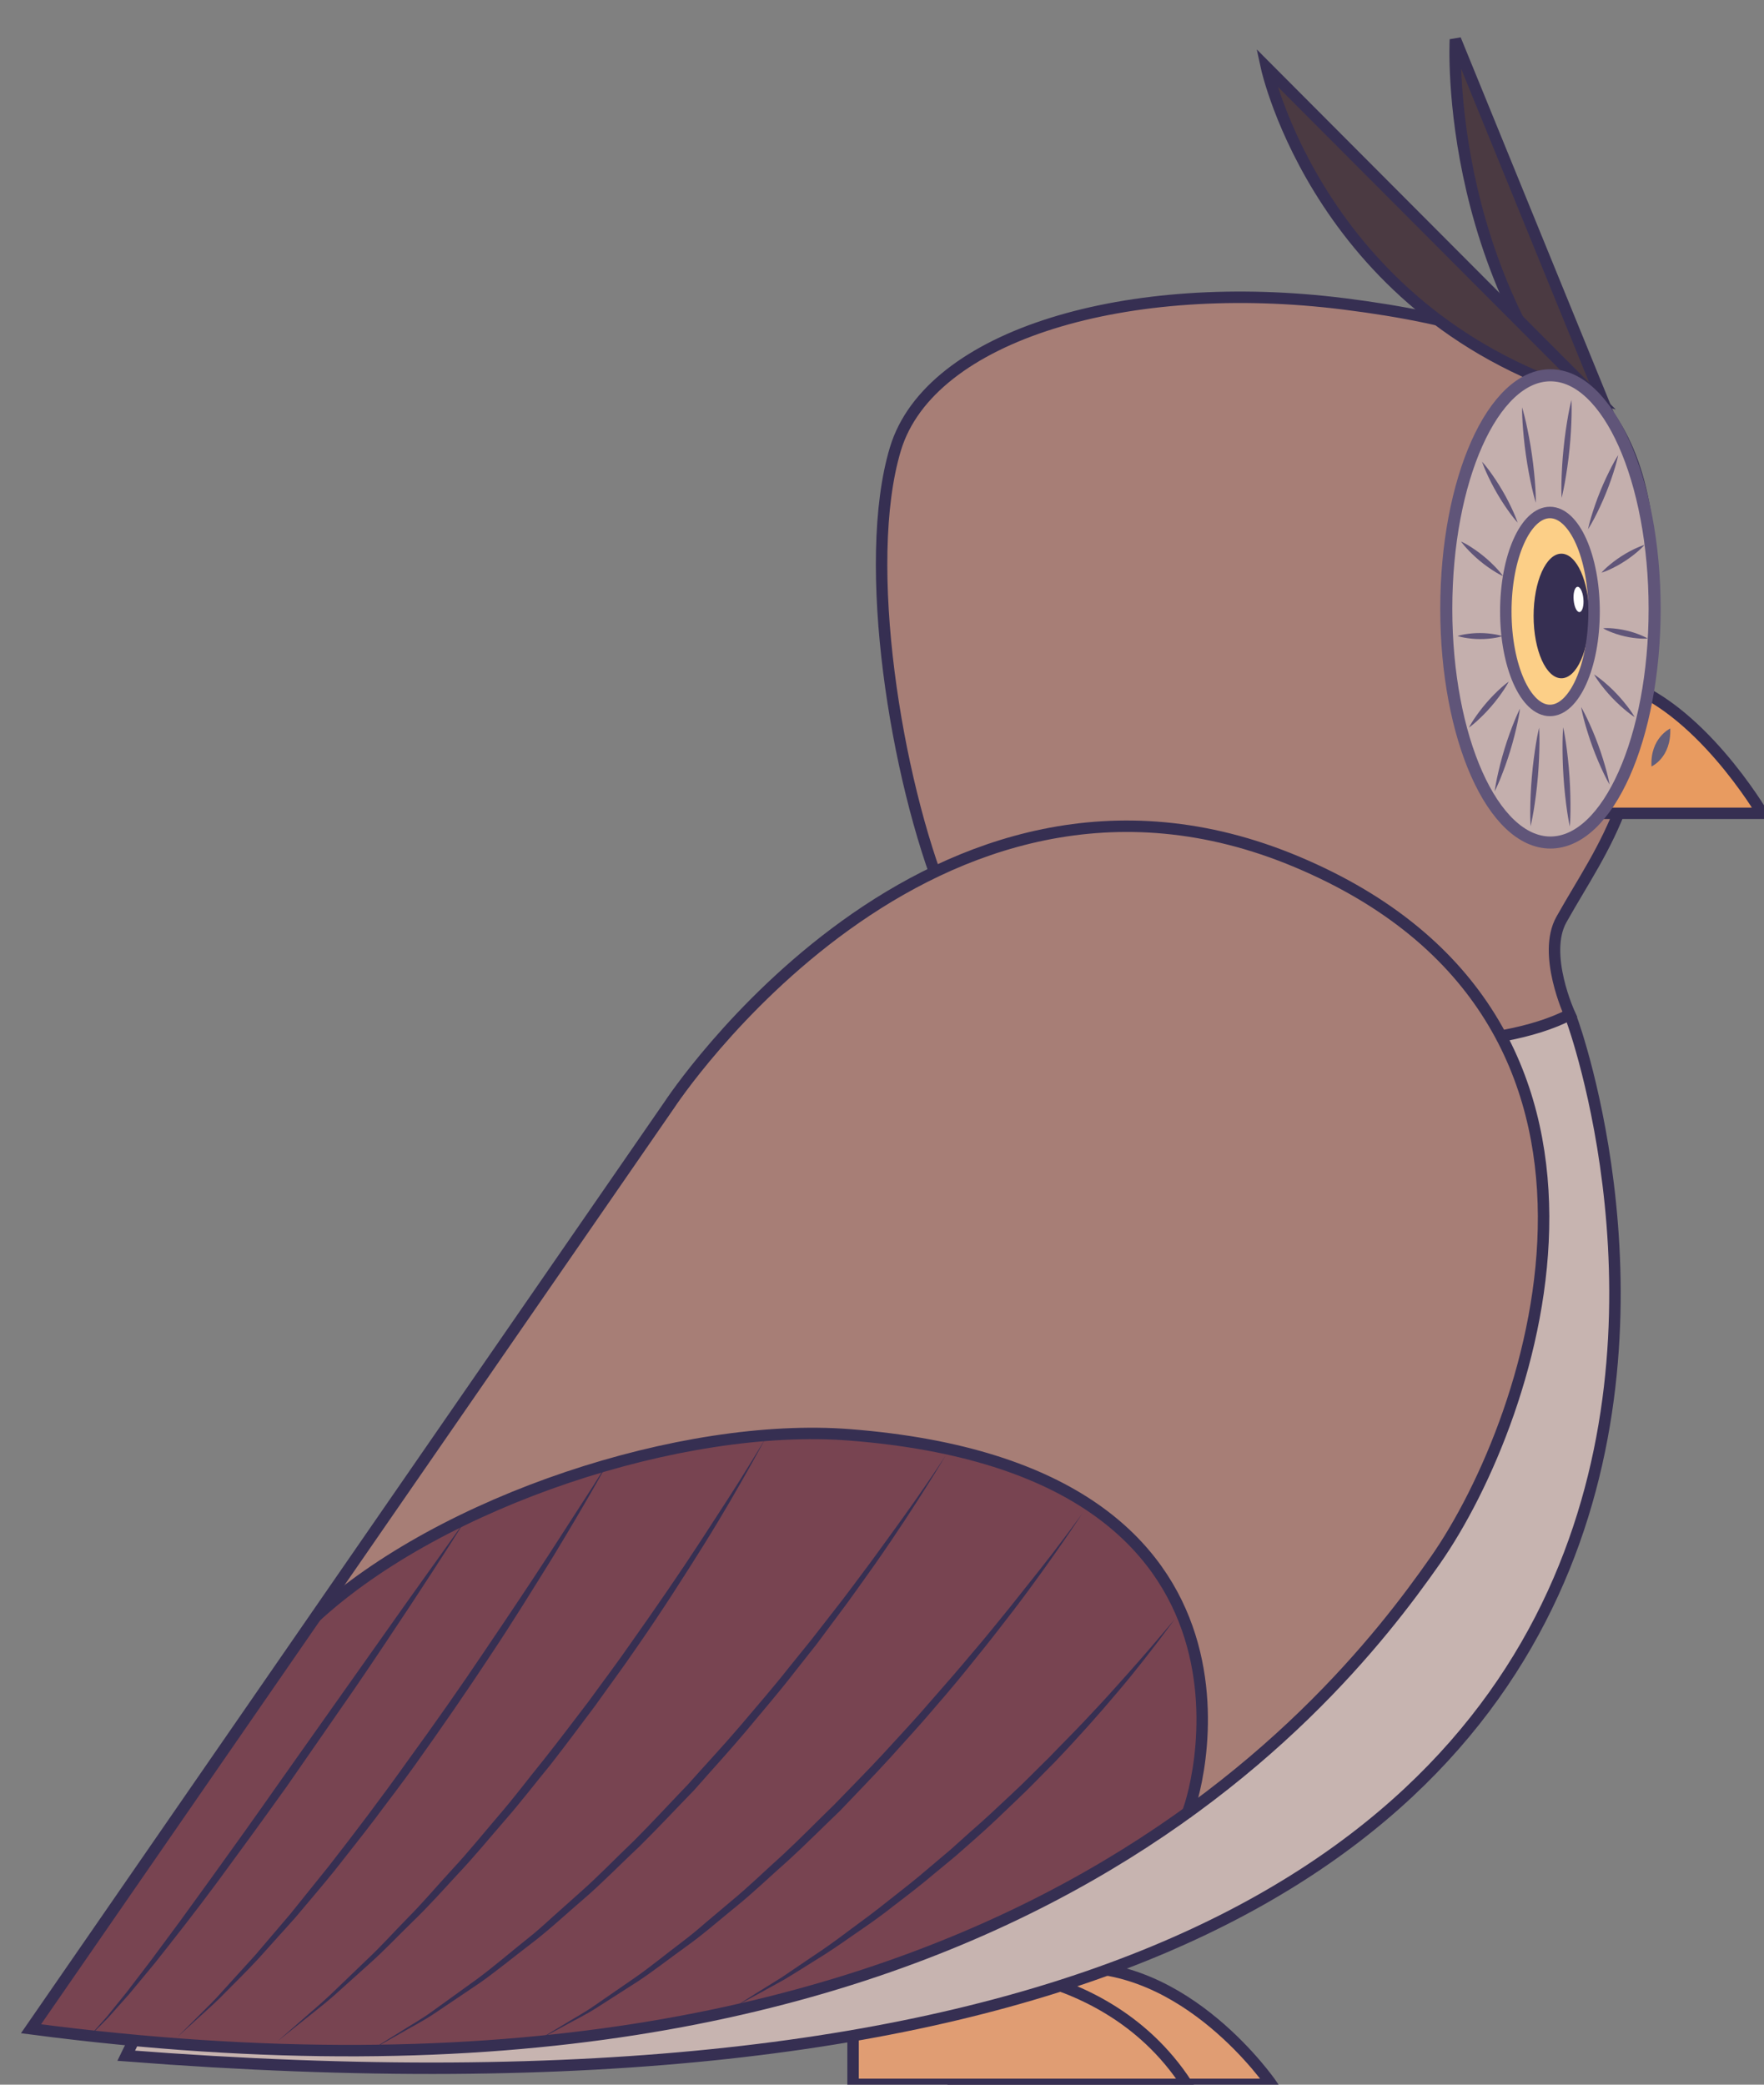 <svg version="1.1" width="77" height="91" viewBox="-1 -1 77 91" xmlns="http://www.w3.org/2000/svg" xmlns:xlink="http://www.w3.org/1999/xlink">
  <rect x="-1" y="-1" width="77" height="91" fill="#808080" stroke="none"/>
  <!-- Exported by Scratch - http://scratch.mit.edu/ -->
  <g id="ID0.21794056752696633" transform="matrix(1, 0, 0, 1, -0.8, 0.05)">
    <g id="Page-1">
      <g id="owl-b-[animals,bird,robert-hunter]">
        <g id="Group-308">
          <g id="Group-9">
            <path id="Fill-218" fill="#E09D73" stroke="none" stroke-width="1" d="M 14.542 5.586 L 0.650 5.586 C 0.650 5.586 4.373 0.137 9.581 0.498 C 14.549 0.843 14.542 1.200 14.542 1.200 L 14.542 5.586 Z " transform="matrix(-1, 0, 0, 1, 55.95, 84.35)"/>
            <path id="Stroke-220" fill="none" stroke="#362F52" stroke-width="0.5" d="M 14.542 5.586 L 0.650 5.586 C 0.650 5.586 4.373 0.137 9.581 0.498 C 14.549 0.843 14.542 1.200 14.542 1.200 L 14.542 5.586 Z " transform="matrix(-1, 0, 0, 1, 55.95, 84.35)"/>
          </g>
          <g id="Group-8">
            <path id="Fill-222" fill="#E09D73" stroke="none" stroke-width="1" d="M 14.913 5.586 L 1.021 5.586 C 1.021 5.586 4.744 0.137 9.952 0.498 C 14.920 0.843 14.913 1.200 14.913 1.200 L 14.913 5.586 Z " transform="matrix(-1, 0, 0, 1, 51.95, 84.35)"/>
            <path id="Stroke-224" fill="none" stroke="#362F52" stroke-width="0.5" d="M 14.913 5.586 L 0.343 5.586 C 4.211 -0.363 11.903 0.568 9.952 0.498 C 4.976 0.321 14.913 1.200 14.913 1.200 L 14.913 5.586 Z " transform="matrix(-1, 0, 0, 1, 51.95, 84.35)"/>
          </g>
          <g id="Group-7">
            <path id="Fill-226" fill="#C7B4B0" stroke="none" stroke-width="1" d="M 2.508 7.199 C 2.508 7.199 -16.255 58.716 65.642 52.336 C 65.642 52.336 40.614 0.253 19.038 0.253 C 4.667 0.209 2.508 7.199 2.508 7.199 " transform="matrix(-1, 0, 0, 1, 70.95, 36.35)"/>
            <path id="Stroke-228" fill="none" stroke="#362F52" stroke-width="0.5" d="M 2.508 7.199 C 2.508 7.199 -16.255 58.716 65.642 52.336 C 65.642 52.336 40.614 0.253 19.038 0.253 C 4.667 0.209 2.508 7.199 2.508 7.199 Z " transform="matrix(-1, 0, 0, 1, 70.95, 36.35)"/>
          </g>
          <g id="Group-6">
            <path id="Fill-230" fill="#A77E76" stroke="none" stroke-width="1" d="M 3.626 31.886 C 3.626 31.886 4.842 29.255 3.994 27.742 C 2.115 24.386 0.065 22.193 0.065 13.766 C 0.065 5.340 3.028 2.182 13.475 0.866 C 22.868 -0.317 31.557 2.196 33.064 7.196 C 34.571 12.196 33.032 21.623 30.935 26.787 C 28.839 31.952 9.842 35.110 3.626 31.886 " transform="matrix(-1, 0, 0, 1, 71.95, 11.35)"/>
            <path id="Stroke-232" fill="none" stroke="#362F52" stroke-width="0.5" d="M 3.626 31.886 C 3.626 31.886 4.842 29.255 3.994 27.742 C 2.115 24.386 0.065 22.193 0.065 13.766 C 0.065 5.340 3.028 2.182 13.475 0.866 C 22.868 -0.317 31.557 2.196 33.064 7.196 C 34.571 12.196 33.032 21.623 30.935 26.787 C 28.839 31.952 9.842 35.110 3.626 31.886 Z " transform="matrix(-1, 0, 0, 1, 71.95, 11.35)"/>
          </g>
          <g id="Group-5">
            <path id="Fill-234" fill="#4B3A42" stroke="none" stroke-width="1" d="M 8.621 0.325 C 8.621 0.325 9.293 11.577 0.911 19.219 L 8.621 0.325 " transform="matrix(-1, 0, 0, 1, 71.95, 0.35)"/>
            <path id="Stroke-236" fill="none" stroke="#362F52" stroke-width="0.5" d="M 0.911 19.219 L 8.621 0.325 C 8.621 0.325 9.249 11.577 0.911 19.219 Z " transform="matrix(-1, 0, 0, 1, 71.95, 0.35)"/>
          </g>
          <g id="Group-4">
            <path id="Fill-238" fill="#4B3A42" stroke="none" stroke-width="1" d="M 14.866 0.538 C 14.866 0.538 12.503 11.499 0.479 14.967 L 14.866 0.538 Z " transform="matrix(-1, 0, 0, 1, 69.95, 1.35)"/>
            <path id="Stroke-240" fill="none" stroke="#362F52" stroke-width="0.5" d="M 0.480 14.967 L 14.867 0.537 C 14.867 0.537 12.502 11.499 0.480 14.967 Z " transform="matrix(-1, 0, 0, 1, 69.95, 1.35)"/>
          </g>
          <g id="Group-3">
            <path id="Fill-242" fill="#E89B60" stroke="none" stroke-width="1" d="M 7.282 6.103 L 0.228 6.103 C 0.228 6.103 3.013 1.357 6.514 0.353 C 6.514 0.353 6.891 3.156 7.282 6.103 " transform="matrix(-1, 0, 0, 1, 76.95, 28.35)"/>
            <path id="Stroke-244" fill="none" stroke="#362F52" stroke-width="0.5" d="M 7.282 6.103 L 0.228 6.103 C 0.228 6.103 3.013 1.357 6.514 0.353 C 6.514 0.353 6.891 3.156 7.282 6.103 Z " transform="matrix(-1, 0, 0, 1, 76.95, 28.35)"/>
            <path id="Fill-246" fill="#615D7A" stroke="none" stroke-width="1" d="M 5.061 4.058 C 5.061 4.058 4.192 3.679 4.242 2.398 C 4.242 2.398 5.130 2.816 5.061 4.058 " transform="matrix(-1, 0, 0, 1, 76.95, 28.35)"/>
          </g>
          <g id="Group-2">
            <path id="Fill-248" fill="#C4AFAD" stroke="none" stroke-width="1" d="M 9.993 11.149 C 9.993 5.523 7.959 0.961 5.450 0.961 C 2.941 0.961 0.907 5.523 0.907 11.149 C 0.907 16.775 2.941 21.336 5.450 21.336 C 7.959 21.336 9.993 16.775 9.993 11.149 " transform="matrix(-1, 0, 0, 1, 72.95, 14.35)"/>
            <path id="Fill-250" fill="#FCCF87" stroke="none" stroke-width="1" d="M 7.420 11.379 C 7.420 8.993 6.558 7.058 5.494 7.058 C 4.430 7.058 3.567 8.993 3.567 11.379 C 3.567 13.765 4.430 15.699 5.494 15.699 C 6.558 15.699 7.420 13.765 7.420 11.379 " transform="matrix(-1, 0, 0, 1, 72.95, 14.35)"/>
            <path id="Fill-252" fill="#362F52" stroke="none" stroke-width="1" d="M 3.782 11.489 C 3.782 9.986 4.325 8.769 4.994 8.769 C 5.664 8.769 6.207 9.986 6.207 11.489 C 6.207 12.991 5.664 14.208 4.994 14.208 C 4.325 14.208 3.782 12.991 3.782 11.489 " transform="matrix(-1, 0, 0, 1, 72.95, 14.35)"/>
            <path id="Stroke-254" fill="none" stroke="#605579" stroke-width="0.5" d="M 7.420 11.291 C 7.420 8.905 6.558 6.971 5.494 6.971 C 4.430 6.971 3.567 8.905 3.567 11.291 C 3.567 13.678 4.430 15.612 5.494 15.612 C 6.558 15.612 7.420 13.678 7.420 11.291 Z " transform="matrix(-1, 0, 0, 1, 72.95, 14.35)"/>
            <path id="Stroke-256" fill="none" stroke="#605579" stroke-width="0.526" d="M 10.019 11.180 C 10.019 5.548 7.983 0.982 5.473 0.982 C 2.960 0.982 0.924 5.548 0.924 11.180 C 0.924 16.812 2.960 21.378 5.473 21.378 C 7.983 21.378 10.019 16.812 10.019 11.180 Z " transform="matrix(-1, 0, 0, 1, 72.95, 14.35)"/>
            <path id="Fill-258" fill="#605579" stroke="none" stroke-width="1" d="M 4.985 6.335 C 4.985 6.335 4.917 6.072 4.845 5.674 C 4.774 5.276 4.692 4.745 4.640 4.209 C 4.584 3.675 4.558 3.138 4.549 2.734 C 4.540 2.330 4.555 2.058 4.555 2.058 C 4.555 2.058 4.624 2.322 4.696 2.719 C 4.767 3.117 4.848 3.648 4.900 4.183 C 4.956 4.718 4.982 5.255 4.991 5.659 C 5 6.063 4.985 6.335 4.985 6.335 " transform="matrix(-1, 0, 0, 1, 72.95, 14.35)"/>
            <path id="Fill-260" fill="#605579" stroke="none" stroke-width="1" d="M 6.339 20.666 C 6.339 20.666 6.274 20.401 6.207 20 C 6.141 19.600 6.067 19.064 6.022 18.526 C 5.974 17.988 5.955 17.448 5.951 17.042 C 5.948 16.635 5.966 16.363 5.966 16.363 C 5.966 16.363 6.032 16.628 6.098 17.029 C 6.164 17.430 6.238 17.965 6.283 18.503 C 6.331 19.041 6.350 19.581 6.354 19.988 C 6.357 20.394 6.339 20.666 6.339 20.666 " transform="matrix(-1, 0, 0, 1, 72.95, 14.35)"/>
            <path id="Fill-262" fill="#605579" stroke="none" stroke-width="1" d="M 2.891 18.849 C 2.891 18.849 2.929 18.622 3.016 18.294 C 3.104 17.966 3.233 17.533 3.389 17.111 C 3.543 16.687 3.724 16.273 3.870 15.967 C 4.016 15.661 4.133 15.464 4.133 15.464 C 4.133 15.464 4.095 15.690 4.008 16.019 C 3.921 16.346 3.791 16.779 3.635 17.202 C 3.481 17.625 3.299 18.039 3.154 18.345 C 3.008 18.651 2.891 18.849 2.891 18.849 " transform="matrix(-1, 0, 0, 1, 72.95, 14.35)"/>
            <path id="Fill-264" fill="#605579" stroke="none" stroke-width="1" d="M 1.797 15.902 C 1.797 15.902 1.877 15.756 2.020 15.560 C 2.164 15.364 2.365 15.112 2.587 14.881 C 2.807 14.647 3.049 14.433 3.238 14.281 C 3.426 14.128 3.567 14.041 3.567 14.041 C 3.567 14.041 3.487 14.187 3.344 14.383 C 3.201 14.579 2.999 14.831 2.777 15.062 C 2.556 15.296 2.315 15.509 2.127 15.662 C 1.938 15.814 1.797 15.902 1.797 15.902 " transform="matrix(-1, 0, 0, 1, 72.95, 14.35)"/>
            <path id="Fill-266" fill="#605579" stroke="none" stroke-width="1" d="M 1.228 12.473 C 1.228 12.473 1.340 12.404 1.515 12.331 C 1.691 12.259 1.928 12.175 2.171 12.121 C 2.414 12.064 2.663 12.034 2.852 12.023 C 3.041 12.012 3.172 12.026 3.172 12.026 C 3.172 12.026 3.061 12.095 2.885 12.168 C 2.710 12.241 2.473 12.323 2.230 12.377 C 1.987 12.435 1.737 12.463 1.548 12.475 C 1.359 12.486 1.228 12.473 1.228 12.473 " transform="matrix(-1, 0, 0, 1, 72.95, 14.35)"/>
            <path id="Fill-268" fill="#605579" stroke="none" stroke-width="1" d="M 1.367 8.386 C 1.367 8.386 1.507 8.427 1.701 8.514 C 1.893 8.601 2.143 8.729 2.377 8.882 C 2.613 9.033 2.833 9.207 2.992 9.347 C 3.151 9.488 3.245 9.599 3.245 9.599 C 3.245 9.599 3.105 9.559 2.912 9.472 C 2.719 9.385 2.470 9.256 2.236 9.103 C 2 8.953 1.780 8.778 1.621 8.638 C 1.462 8.497 1.367 8.386 1.367 8.386 " transform="matrix(-1, 0, 0, 1, 72.95, 14.35)"/>
            <path id="Fill-270" fill="#605579" stroke="none" stroke-width="1" d="M 2.514 4.465 C 2.514 4.465 2.635 4.651 2.787 4.942 C 2.939 5.235 3.130 5.629 3.294 6.034 C 3.460 6.438 3.599 6.853 3.694 7.169 C 3.788 7.485 3.831 7.703 3.831 7.703 C 3.831 7.703 3.710 7.517 3.557 7.225 C 3.404 6.933 3.214 6.539 3.051 6.133 C 2.885 5.729 2.746 5.313 2.652 4.999 C 2.557 4.683 2.514 4.465 2.514 4.465 " transform="matrix(-1, 0, 0, 1, 72.95, 14.35)"/>
            <path id="Fill-272" fill="#605579" stroke="none" stroke-width="1" d="M 6.710 2.379 C 6.710 2.379 6.714 2.646 6.689 3.041 C 6.664 3.437 6.616 3.962 6.540 4.484 C 6.466 5.005 6.364 5.523 6.277 5.909 C 6.189 6.295 6.110 6.550 6.110 6.550 C 6.110 6.550 6.106 6.283 6.131 5.888 C 6.156 5.492 6.204 4.967 6.281 4.446 C 6.354 3.924 6.457 3.407 6.544 3.020 C 6.632 2.634 6.710 2.379 6.710 2.379 " transform="matrix(-1, 0, 0, 1, 72.95, 14.35)"/>
            <path id="Fill-274" fill="#605579" stroke="none" stroke-width="1" d="M 8.457 4.753 C 8.457 4.753 8.396 4.940 8.278 5.206 C 8.159 5.471 7.989 5.818 7.794 6.150 C 7.601 6.484 7.383 6.803 7.211 7.036 C 7.038 7.270 6.904 7.415 6.904 7.415 C 6.904 7.415 6.965 7.227 7.083 6.962 C 7.202 6.696 7.372 6.349 7.568 6.017 C 7.761 5.684 7.979 5.365 8.151 5.131 C 8.324 4.898 8.457 4.753 8.457 4.753 " transform="matrix(-1, 0, 0, 1, 72.95, 14.35)"/>
            <path id="Fill-276" fill="#605579" stroke="none" stroke-width="1" d="M 9.375 8.237 C 9.375 8.237 9.287 8.364 9.135 8.530 C 8.982 8.696 8.771 8.907 8.540 9.095 C 8.312 9.285 8.066 9.452 7.874 9.570 C 7.682 9.687 7.540 9.749 7.540 9.749 C 7.540 9.749 7.628 9.621 7.780 9.455 C 7.932 9.289 8.144 9.079 8.374 8.891 C 8.603 8.701 8.850 8.534 9.041 8.416 C 9.233 8.299 9.375 8.237 9.375 8.237 " transform="matrix(-1, 0, 0, 1, 72.95, 14.35)"/>
            <path id="Fill-278" fill="#605579" stroke="none" stroke-width="1" d="M 9.524 12.363 C 9.524 12.363 9.402 12.405 9.218 12.437 C 9.035 12.469 8.791 12.498 8.547 12.497 C 8.303 12.499 8.058 12.473 7.875 12.442 C 7.691 12.411 7.569 12.368 7.569 12.368 C 7.569 12.368 7.691 12.326 7.874 12.294 C 8.057 12.262 8.301 12.233 8.546 12.234 C 8.790 12.232 9.035 12.259 9.218 12.290 C 9.402 12.321 9.524 12.363 9.524 12.363 " transform="matrix(-1, 0, 0, 1, 72.95, 14.35)"/>
            <path id="Fill-280" fill="#605579" stroke="none" stroke-width="1" d="M 9.030 16.361 C 9.030 16.361 8.889 16.263 8.703 16.096 C 8.517 15.928 8.278 15.695 8.062 15.443 C 7.844 15.193 7.647 14.924 7.508 14.715 C 7.369 14.506 7.292 14.353 7.292 14.353 C 7.292 14.353 7.432 14.451 7.619 14.618 C 7.806 14.785 8.043 15.019 8.260 15.271 C 8.478 15.521 8.674 15.791 8.814 15.999 C 8.953 16.208 9.030 16.361 9.030 16.361 " transform="matrix(-1, 0, 0, 1, 72.95, 14.35)"/>
            <path id="Fill-282" fill="#605579" stroke="none" stroke-width="1" d="M 4.626 20.682 C 4.626 20.682 4.602 20.408 4.598 20 C 4.594 19.592 4.603 19.048 4.640 18.506 C 4.675 17.964 4.738 17.424 4.797 17.020 C 4.856 16.615 4.916 16.347 4.916 16.347 C 4.916 16.347 4.940 16.621 4.944 17.030 C 4.948 17.438 4.939 17.982 4.901 18.523 C 4.867 19.065 4.802 19.605 4.745 20.010 C 4.685 20.414 4.626 20.682 4.626 20.682 " transform="matrix(-1, 0, 0, 1, 72.95, 14.35)"/>
            <path id="Fill-284" fill="#605579" stroke="none" stroke-width="1" d="M 7.907 19.146 C 7.907 19.146 7.798 18.932 7.663 18.603 C 7.530 18.273 7.365 17.830 7.228 17.377 C 7.089 16.926 6.977 16.466 6.903 16.118 C 6.829 15.770 6.801 15.531 6.801 15.531 C 6.801 15.531 6.910 15.745 7.044 16.074 C 7.178 16.404 7.342 16.847 7.479 17.300 C 7.618 17.752 7.730 18.212 7.804 18.560 C 7.877 18.907 7.907 19.146 7.907 19.146 " transform="matrix(-1, 0, 0, 1, 72.95, 14.35)"/>
            <path id="Fill-286" fill="#FFFFFF" stroke="none" stroke-width="1" d="M 4.034 10.734 C 4.062 10.430 4.179 10.198 4.296 10.216 C 4.414 10.234 4.487 10.495 4.458 10.800 C 4.431 11.104 4.313 11.335 4.196 11.317 C 4.078 11.299 4.006 11.038 4.034 10.734 " transform="matrix(-1, 0, 0, 1, 72.95, 14.35)"/>
          </g>
          <g id="Group">
            <path id="Fill-288" fill="#A77E76" stroke="none" stroke-width="1" d="M 66.796 53.159 L 38.929 12.825 C 38.929 12.825 27.567 -4.522 11.533 2.225 C -4.727 9.067 1.105 26.438 5.503 32.721 C 10.124 39.321 25.477 58.598 66.796 53.159 " transform="matrix(-1, 0, 0, 1, 67.95, 34.35)"/>
            <path id="Fill-290" fill="#784451" stroke="none" stroke-width="1" d="M 16.472 43.839 C 16.294 43.733 11.275 28.934 31.063 27.390 C 38.363 26.820 48.534 29.840 54.647 35.574 C 58.416 40.656 66.205 52.679 66.796 53.159 C 66.796 53.159 36.533 58.393 16.472 43.839 " transform="matrix(-1, 0, 0, 1, 67.95, 34.35)"/>
            <path id="Stroke-292" fill="none" stroke="#362F52" stroke-width="0.5" d="M 66.796 53.159 L 38.929 12.825 C 38.929 12.825 27.567 -4.522 11.533 2.225 C -4.727 9.067 1.105 26.437 5.503 32.720 C 10.124 39.321 25.477 58.597 66.796 53.159 Z " transform="matrix(-1, 0, 0, 1, 67.95, 34.35)"/>
            <path id="Stroke-294" fill="none" stroke="#362F52" stroke-width="0.5" d="M 16.330 43.738 C 16.152 43.632 11.275 28.778 31.063 27.234 C 38.363 26.665 48.854 30.110 54.363 35.164 " transform="matrix(-1, 0, 0, 1, 67.95, 34.35)"/>
            <path id="Fill-296" fill="#362F52" stroke="none" stroke-width="1" d="M 47.835 30.959 L 50.372 34.513 C 51.886 36.651 53.902 39.502 55.919 42.353 C 56.921 43.783 57.934 45.204 58.893 46.531 C 59.372 47.193 59.836 47.833 60.276 48.441 C 60.722 49.044 61.144 49.613 61.533 50.139 C 61.931 50.660 62.295 51.136 62.617 51.558 C 62.952 51.971 63.243 52.332 63.483 52.629 C 63.989 53.199 64.280 53.524 64.280 53.524 C 64.280 53.524 63.964 53.224 63.429 52.677 C 63.175 52.391 62.866 52.043 62.512 51.646 C 62.172 51.235 61.789 50.772 61.370 50.268 C 60.557 49.239 59.609 48.038 58.636 46.720 C 57.664 45.401 56.636 43.988 55.621 42.567 C 54.625 41.131 53.629 39.695 52.696 38.349 C 51.767 37 50.930 35.720 50.203 34.630 C 48.760 32.442 47.835 30.959 47.835 30.959 " transform="matrix(-1, 0, 0, 1, 67.95, 34.35)"/>
            <path id="Fill-298" fill="#362F52" stroke="none" stroke-width="1" d="M 41.545 28.327 C 41.545 28.327 41.807 28.745 42.267 29.477 C 42.735 30.202 43.404 31.239 44.207 32.483 C 45.014 33.723 45.973 35.158 47.010 36.689 C 48.040 38.224 49.174 39.838 50.333 41.432 C 51.476 43.038 52.665 44.610 53.802 46.066 C 54.380 46.786 54.940 47.482 55.471 48.141 C 56.020 48.785 56.539 49.394 57.019 49.956 C 57.515 50.503 57.971 51.004 58.374 51.448 C 58.770 51.901 59.149 52.262 59.454 52.568 C 60.065 53.177 60.414 53.524 60.414 53.524 C 60.414 53.524 60.050 53.192 59.411 52.612 C 59.093 52.320 58.696 51.977 58.279 51.541 C 57.858 51.113 57.370 50.639 56.866 50.095 C 56.371 49.544 55.834 48.947 55.267 48.316 C 54.720 47.666 54.137 46.985 53.553 46.266 C 52.984 45.536 52.384 44.789 51.795 44.015 C 51.216 43.233 50.608 42.454 50.036 41.649 C 48.888 40.040 47.765 38.414 46.746 36.867 C 45.719 35.326 44.815 33.851 44.033 32.593 C 42.495 30.060 41.545 28.327 41.545 28.327 " transform="matrix(-1, 0, 0, 1, 67.95, 34.35)"/>
            <path id="Fill-300" fill="#362F52" stroke="none" stroke-width="1" d="M 34.732 27.373 C 34.732 27.373 34.998 27.835 35.490 28.627 C 35.975 29.423 36.701 30.540 37.572 31.877 C 38.445 33.216 39.500 34.751 40.652 36.379 C 41.219 37.199 41.843 38.021 42.456 38.869 C 43.092 39.701 43.732 40.551 44.392 41.384 C 45.062 42.209 45.700 43.062 46.384 43.853 C 47.064 44.648 47.710 45.452 48.390 46.180 C 49.065 46.913 49.686 47.651 50.330 48.298 C 50.970 48.949 51.546 49.596 52.130 50.138 C 52.705 50.691 53.232 51.197 53.699 51.646 C 54.170 52.092 54.608 52.449 54.954 52.759 C 55.656 53.372 56.058 53.722 56.058 53.722 C 56.058 53.722 55.642 53.389 54.915 52.807 C 54.555 52.512 54.101 52.172 53.611 51.746 C 53.128 51.312 52.583 50.822 51.988 50.288 C 51.389 49.757 50.796 49.124 50.139 48.485 C 49.476 47.851 48.832 47.129 48.154 46.394 C 47.465 45.668 46.811 44.867 46.122 44.075 C 45.429 43.285 44.782 42.436 44.104 41.612 C 43.448 40.771 42.813 39.913 42.182 39.074 C 41.574 38.218 40.955 37.389 40.392 36.563 C 39.249 34.922 38.247 33.345 37.399 31.989 C 36.553 30.631 35.896 29.471 35.437 28.658 C 34.978 27.846 34.732 27.373 34.732 27.373 " transform="matrix(-1, 0, 0, 1, 67.95, 34.35)"/>
            <path id="Fill-302" fill="#362F52" stroke="none" stroke-width="1" d="M 26.869 28.130 C 26.869 28.130 27.176 28.612 27.744 29.436 C 28.305 30.264 29.144 31.421 30.154 32.804 C 30.669 33.488 31.213 34.240 31.823 35.009 C 32.124 35.396 32.434 35.793 32.751 36.199 C 33.075 36.600 33.405 37.009 33.741 37.425 C 34.403 38.267 35.131 39.098 35.855 39.957 C 36.584 40.811 37.364 41.643 38.122 42.496 C 38.912 43.317 39.682 44.159 40.476 44.952 C 41.287 45.725 42.051 46.526 42.855 47.230 C 43.253 47.585 43.645 47.935 44.028 48.277 C 44.408 48.624 44.781 48.962 45.168 49.262 C 45.933 49.872 46.635 50.479 47.322 50.986 C 48.015 51.486 48.651 51.944 49.214 52.350 C 49.773 52.764 50.310 53.049 50.727 53.322 C 51.576 53.849 52.061 54.149 52.061 54.149 C 52.061 54.149 51.564 53.868 50.696 53.376 C 50.268 53.119 49.717 52.853 49.141 52.461 C 48.564 52.072 47.912 51.632 47.200 51.153 C 46.498 50.659 45.781 50.067 44.998 49.470 C 44.212 48.878 43.456 48.165 42.641 47.467 C 41.828 46.765 41.056 45.967 40.234 45.196 C 39.431 44.405 38.651 43.567 37.853 42.746 C 37.098 41.885 36.321 41.043 35.596 40.180 C 34.876 39.314 34.151 38.474 33.495 37.626 C 33.162 37.204 32.835 36.790 32.515 36.385 C 32.207 35.970 31.905 35.565 31.611 35.171 C 31.016 34.388 30.488 33.621 29.987 32.925 C 29.001 31.520 28.228 30.316 27.693 29.469 C 27.157 28.624 26.869 28.130 26.869 28.130 " transform="matrix(-1, 0, 0, 1, 67.95, 34.35)"/>
            <path id="Fill-304" fill="#362F52" stroke="none" stroke-width="1" d="M 20.907 30.663 C 20.907 30.663 21.209 31.091 21.762 31.821 C 22.308 32.556 23.124 33.579 24.102 34.805 C 24.599 35.411 25.127 36.077 25.714 36.758 C 26.289 37.448 26.912 38.161 27.558 38.897 C 28.193 39.643 28.891 40.377 29.582 41.138 C 30.280 41.893 31.018 42.632 31.742 43.384 C 32.491 44.111 33.220 44.859 33.973 45.558 C 34.738 46.243 35.460 46.953 36.216 47.574 C 36.590 47.889 36.958 48.199 37.317 48.502 C 37.672 48.812 38.026 49.107 38.385 49.375 C 39.100 49.915 39.756 50.455 40.397 50.903 C 41.041 51.348 41.631 51.755 42.155 52.117 C 42.675 52.483 43.169 52.739 43.555 52.983 C 44.340 53.453 44.789 53.722 44.789 53.722 C 44.789 53.722 44.329 53.473 43.525 53.037 C 43.128 52.810 42.621 52.574 42.084 52.230 C 41.547 51.885 40.940 51.497 40.279 51.073 C 39.624 50.638 38.953 50.114 38.222 49.587 C 37.485 49.067 36.774 48.436 36.009 47.817 C 35.245 47.199 34.515 46.492 33.740 45.810 C 32.978 45.114 32.240 44.369 31.482 43.644 C 30.761 42.883 30.026 42.135 29.331 41.372 C 28.644 40.603 27.951 39.860 27.319 39.107 C 26.672 38.367 26.069 37.633 25.508 36.928 C 24.936 36.232 24.424 35.552 23.940 34.933 C 22.986 33.684 22.234 32.611 21.712 31.857 C 21.190 31.104 20.907 30.663 20.907 30.663 " transform="matrix(-1, 0, 0, 1, 67.95, 34.35)"/>
            <path id="Fill-306" fill="#362F52" stroke="none" stroke-width="1" d="M 16.878 35.301 C 16.878 35.301 16.949 35.369 17.069 35.514 C 17.192 35.658 17.371 35.869 17.599 36.138 C 18.052 36.676 18.713 37.432 19.520 38.326 C 19.919 38.776 20.366 39.250 20.839 39.752 C 21.311 40.254 21.828 40.764 22.348 41.308 C 22.886 41.831 23.423 42.393 24.005 42.927 C 24.579 43.467 25.162 44.018 25.768 44.541 L 26.661 45.343 C 26.965 45.600 27.269 45.857 27.570 46.111 C 28.165 46.628 28.778 47.104 29.369 47.567 C 29.955 48.037 30.539 48.468 31.094 48.875 C 31.644 49.289 32.171 49.671 32.675 49.999 C 33.173 50.336 33.629 50.646 34.033 50.920 C 34.448 51.178 34.809 51.402 35.108 51.587 C 35.702 51.962 36.042 52.176 36.042 52.176 C 36.042 52.176 35.689 51.984 35.071 51.649 C 34.764 51.479 34.390 51.273 33.961 51.037 C 33.539 50.788 33.072 50.493 32.561 50.172 C 32.045 49.859 31.504 49.493 30.939 49.094 C 30.368 48.702 29.765 48.292 29.175 47.820 C 28.576 47.362 27.955 46.890 27.351 46.376 C 27.046 46.123 26.738 45.868 26.429 45.613 L 25.524 44.816 C 24.920 44.283 24.340 43.724 23.768 43.174 C 23.190 42.633 22.657 42.063 22.121 41.531 C 21.077 40.440 20.142 39.386 19.365 38.461 C 18.582 37.543 17.974 36.740 17.544 36.183 C 17.335 35.902 17.170 35.681 17.058 35.531 C 16.948 35.377 16.878 35.301 16.878 35.301 " transform="matrix(-1, 0, 0, 1, 67.95, 34.35)"/>
          </g>
        </g>
      </g>
    </g>
  </g>
</svg>